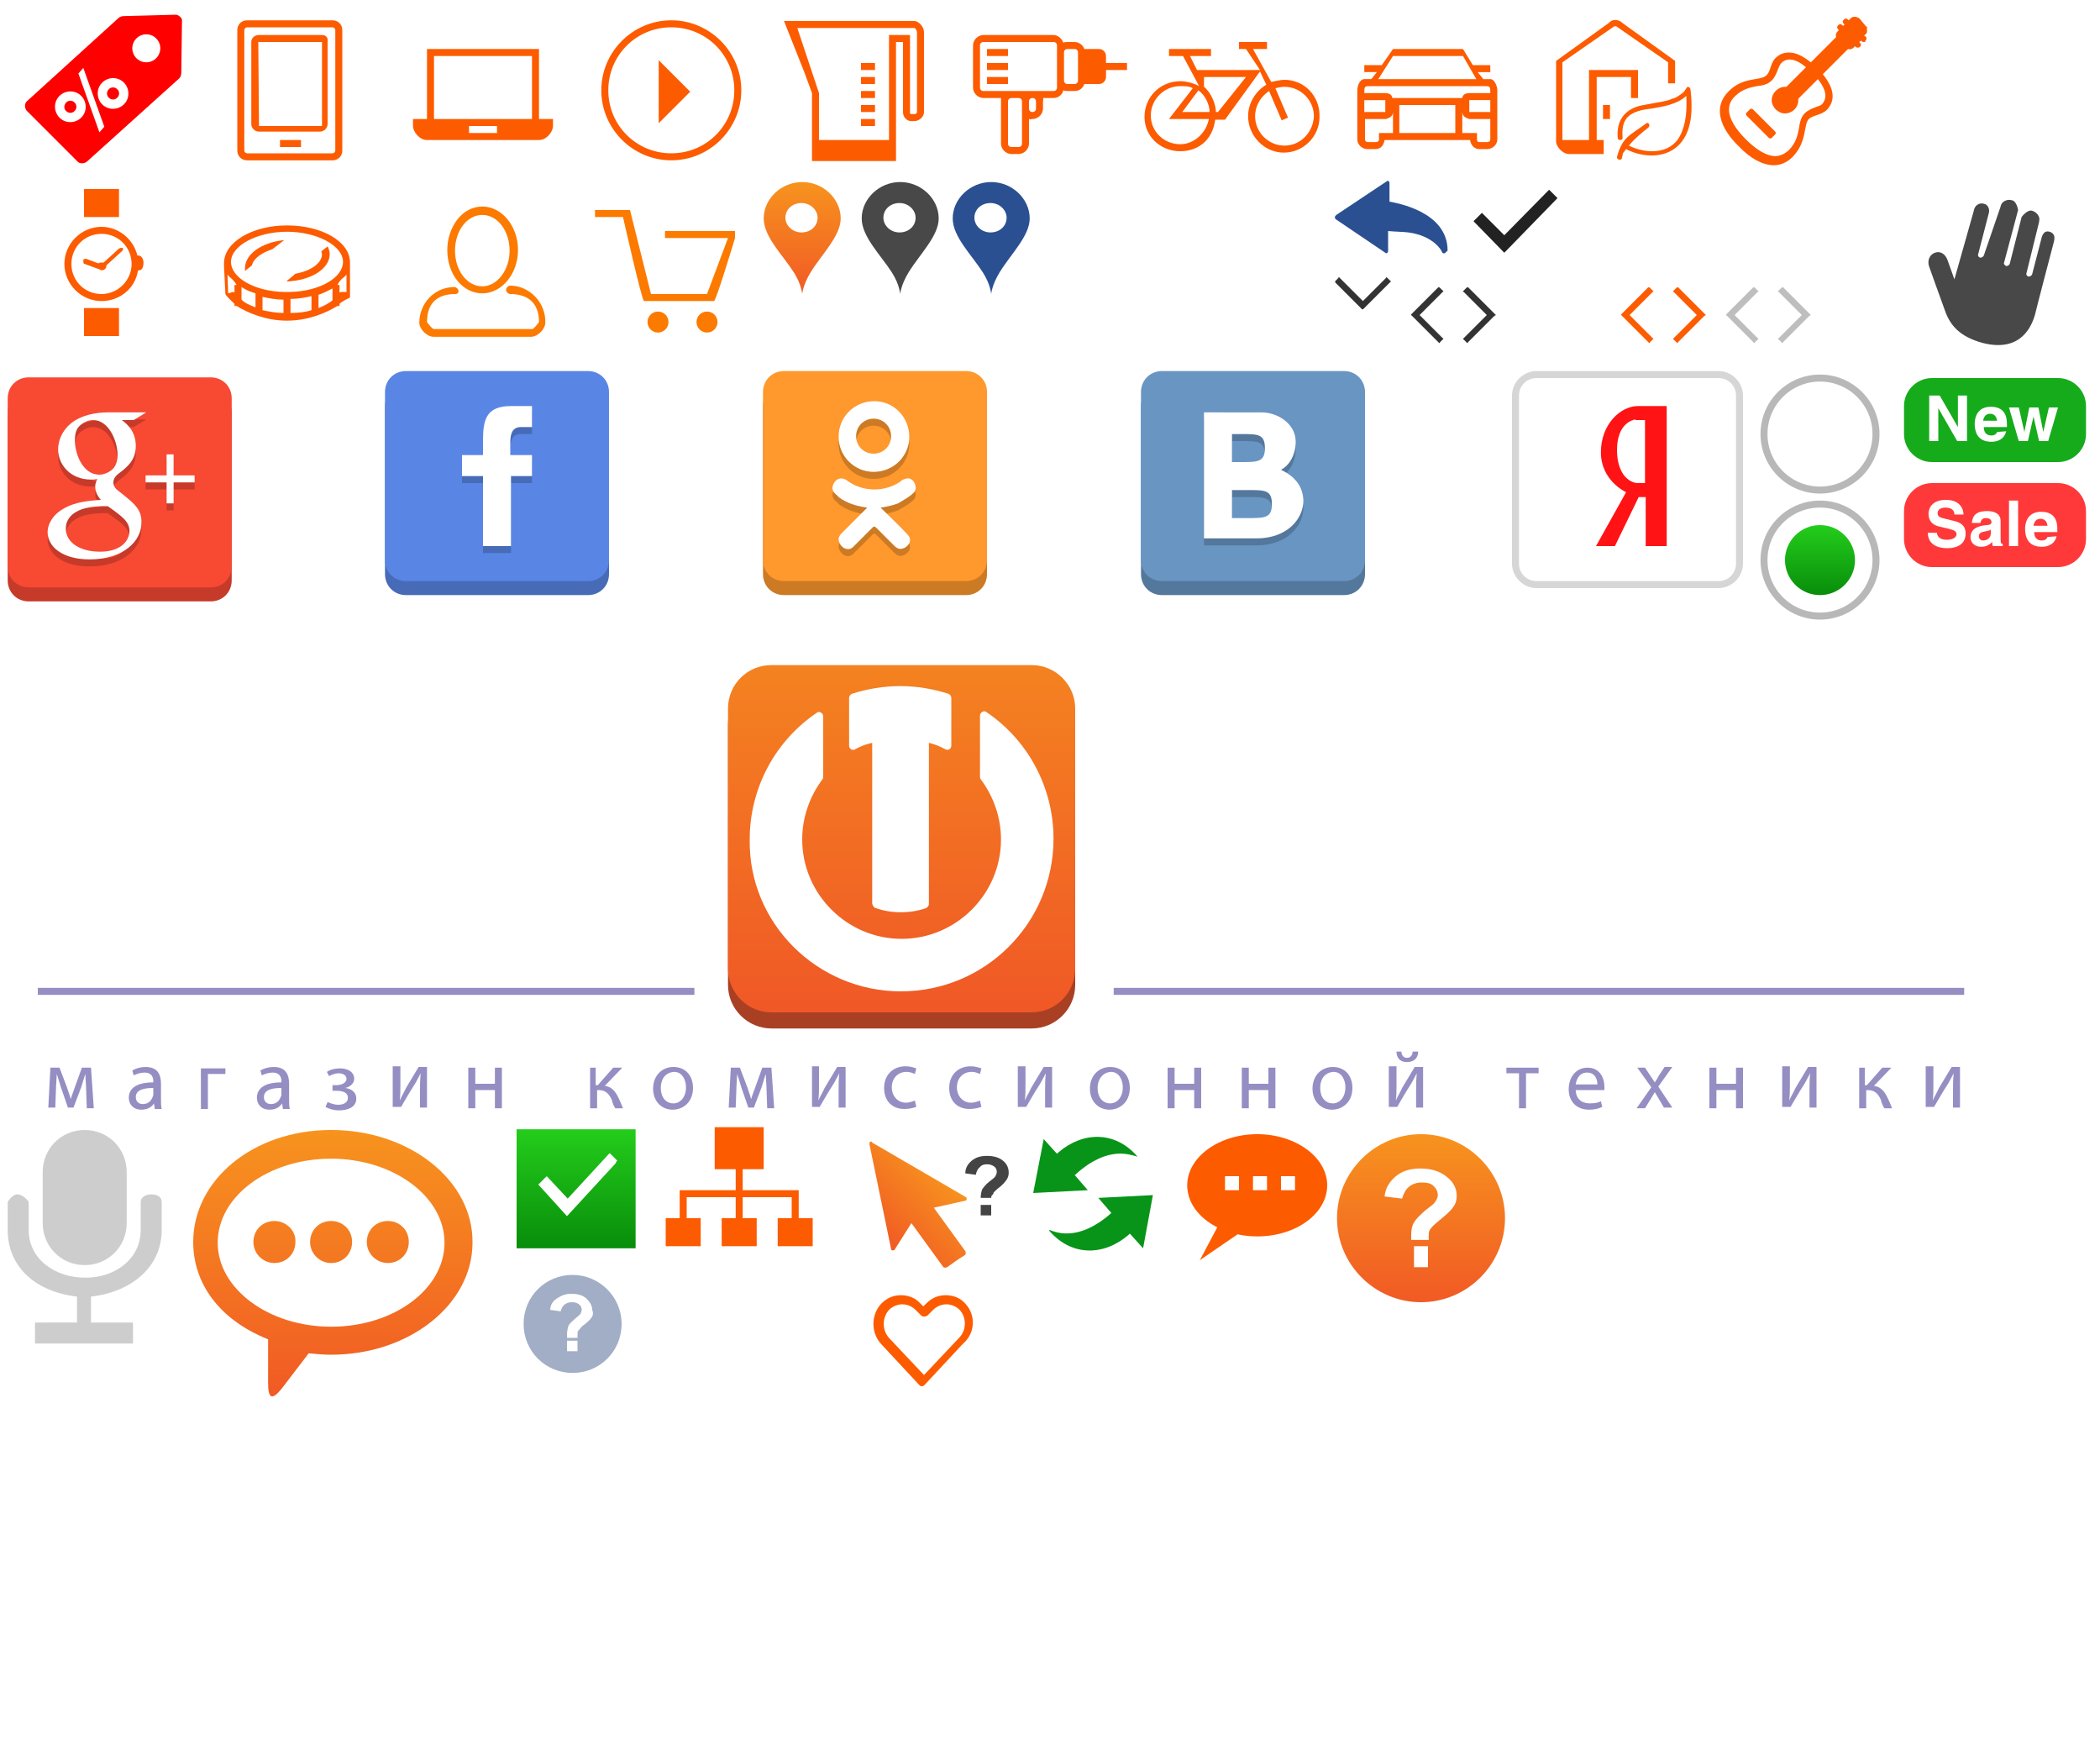 <?xml version="1.0" encoding="utf-8"?>
<!-- Generator: Adobe Illustrator 18.0.0, SVG Export Plug-In . SVG Version: 6.00 Build 0)  -->
<!DOCTYPE svg PUBLIC "-//W3C//DTD SVG 1.1//EN" "http://www.w3.org/Graphics/SVG/1.1/DTD/svg11.dtd">
<svg version="1.1" id="Шар_1" xmlns="http://www.w3.org/2000/svg" xmlns:xlink="http://www.w3.org/1999/xlink" x="0px" y="0px" width="300" height="250"
	 viewBox="0 0 300 250" style="enable-background:new 0 0 300 250;" xml:space="preserve">
<style type="text/css">
	.st0{fill:#FD5B00;}
	.st1{fill:#FC7A00;}
	.st2{fill:#FF0000;}
	.st3{fill:#FFFFFF;}
	.st4{fill:url(#SVGID_5_);}
	.st5{fill:#484849;}
	.st6{fill:#2A5092;}
	.st7{fill:#C63A29;}
	.st8{fill:#F84933;}
	.st9{fill:#476BB7;}
	.st10{fill:#5986E5;}
	.st11{fill:#CC7A24;}
	.st12{fill:#FF982D;}
	.st13{fill:#54779C;}
	.st14{fill:#6995C3;}
	.st15{fill:#D6D6D6;}
	.st16{fill:#FF1314;}
	.st17{fill:url(#SVGID_6_);}
	.st18{fill:url(#SVGID_7_);}
	.st19{fill:#A94024;}
	.st20{fill:url(#SVGID_8_);}
	.st21{fill:#958EC3;}
	.st22{fill:#333333;}
	.st23{fill:#BEBEBE;}
	.st24{fill:url(#SVGID_9_);}
	.st25{fill:#CDCDCD;}
	.st26{fill:#16AB1B;}
	.st27{fill:#FF3939;}
	.st28{fill:url(#SVGID_10_);}
	.st29{filter:url(#Adobe_OpacityMaskFilter);}
	.st30{opacity:0.25;mask:url(#SVGID_1_);}
	.st31{fill:url(#SVGID_11_);}
	.st32{fill:#444444;}
	.st33{fill:#A1AEC5;}
	.st34{fill:#222222;}
	.st35{fill:url(#SVGID_12_);}
	.st36{fill:none;stroke:#B8B8B8;stroke-miterlimit:10;}
	.st37{filter:url(#Adobe_OpacityMaskFilter_1_);}
	.st38{enable-background:new    ;}
	.st39{opacity:0.15;mask:url(#SVGID_4_);}
	.st40{fill:none;stroke:#000000;stroke-miterlimit:10;}
	.st41{filter:url(#Adobe_OpacityMaskFilter_2_);}
	.st42{opacity:0.15;mask:url(#SVGID_3_);}
	.st43{fill:url(#SVGID_13_);}
	.st44{filter:url(#Adobe_OpacityMaskFilter_3_);}
	.st45{opacity:0.25;mask:url(#SVGID_2_);}
	.st46{fill:#089418;}
</style>
<g>
	<path class="st0" d="M47.5,2.9H35.3c-0.8,0-1.4,0.6-1.4,1.4v17.2c0,0.8,0.6,1.4,1.4,1.4h12.2c0.8,0,1.4-0.6,1.4-1.4V4.3
		C48.9,3.5,48.3,2.9,47.5,2.9z M47.9,21.5c0,0.2-0.2,0.4-0.4,0.4H35.3c-0.2,0-0.4-0.2-0.4-0.4V4.3c0-0.2,0.2-0.4,0.4-0.4h12.2
		c0.2,0,0.4,0.2,0.4,0.4V21.5z"/>
	<path class="st0" d="M46,5h-9c-0.6,0-1.1,0.4-1.1,1v11.7c0,0.6,0.5,1.1,1.1,1.1h8.7c0.6,0,1.1-0.5,1.1-1.1V6C46.9,5.4,46.6,5,46,5z
		 M46,6v12c0,0.1,0.1,0,0,0h-9c-0.1,0,0,0.1,0,0L36.9,6c0-0.1,0,0,0.1,0"/>
	<rect x="40" y="20" class="st0" width="3" height="1"/>
</g>
<path class="st0" d="M77,17V7H61v10h-2c0,0,0,0.2,0,1s0.9,2,2,2h16c1.1,0,2-1.2,2-2s0-1,0-1H77z M62,8h14v9H62V8z M71,19h-4v-1h4V19
	z"/>
<g>
	<path class="st0" d="M95.9,2.9c-5.5,0-10,4.5-10,10s4.5,10,10,10s10-4.5,10-10S101.4,2.9,95.9,2.9z M95.9,21.9c-5,0-9-4-9-9
		s4-9,9-9s9,4,9,9S100.9,21.9,95.9,21.9z"/>
	<polygon class="st0" points="94.1,17.6 98.6,13.1 94.1,8.6 	"/>
</g>
<g>
	<rect x="123" y="9" class="st0" width="2" height="1"/>
	<rect x="123" y="11" class="st0" width="2" height="1"/>
	<rect x="123" y="13" class="st0" width="2" height="1"/>
	<rect x="123" y="15" class="st0" width="2" height="1"/>
	<rect x="123" y="17" class="st0" width="2" height="1"/>
	<path class="st0" d="M130.6,3h-0.4C130.1,3,112,3,112,3l2.9,7.3l1.1,3V23h12V6h1v10c0,0.7,0.5,1.3,1.2,1.3h0.4
		c0.7,0,1.4-0.6,1.4-1.3V4.6C132,3.9,131.3,3,130.6,3z M129.9,4c0,0,0.1,0,0.3,0h0.4c0.2,0,0.4,0.4,0.4,0.6V16
		c0,0.2-0.2,0.3-0.4,0.3h-0.4c-0.2,0-0.2-0.1-0.2-0.3V5h-3v15h-10v-6.7L113.9,4"/>
</g>
<g>
	<rect x="141" y="7" class="st0" width="3" height="1"/>
	<rect x="141" y="9" class="st0" width="3" height="1"/>
	<rect x="141" y="11" class="st0" width="3" height="1"/>
	<path class="st0" d="M158,9V8c0-0.5-0.4-1-1-1h-2c0,0-0.1,0-0.1,0c-0.2-0.6-0.8-1-1.4-1h-1c-0.2,0-0.4,0-0.6,0.1
		c-0.2-0.6-0.8-1.1-1.4-1.1h-10c-0.8,0-1.5,0.7-1.5,1.5v6c0,0.8,0.7,1.5,1.5,1.5h2.5v6.5c0,0.8,0.7,1.5,1.5,1.5h1
		c0.8,0,1.5-0.7,1.5-1.5V17c0.2,0.1,0.3,0,0.5,0c0.8,0,1.5-0.7,1.5-1.5v-1c0-0.2,0.1-0.3,0-0.5h1.5c0.7,0,1.3-0.5,1.4-1.1
		c0.2,0.1,0.4,0.1,0.6,0.1h1c0.7,0,1.2-0.4,1.4-1c0,0,0.1,0,0.1,0h2c0.6,0,1-0.5,1-1v-1h3V9H158z M146,15.5v5c0,0.3-0.2,0.5-0.5,0.5
		h-1c-0.3,0-0.5-0.2-0.5-0.5v-6c0-0.3,0.2-0.5,0.5-0.5h1c0.3,0,0.5,0.2,0.5,0.5V15.5z M148,15.5c0,0.3-0.2,0.5-0.5,0.5
		s-0.5-0.2-0.5-0.5v-1c0-0.3,0.2-0.5,0.5-0.5s0.5,0.2,0.5,0.5V15.5z M151,12.5c0,0.3-0.2,0.5-0.5,0.5h-10c-0.3,0-0.5-0.2-0.5-0.5v-6
		c0-0.3,0.2-0.5,0.5-0.5h10c0.3,0,0.5,0.2,0.5,0.5V12.5z M154,11.5c0,0.3-0.2,0.5-0.5,0.5h-1c-0.3,0-0.5-0.2-0.5-0.5v-4
		c0-0.3,0.2-0.5,0.5-0.5h1c0.3,0,0.5,0.2,0.5,0.5V11.5z"/>
</g>
<path class="st0" d="M212.9,11.3h-1l-0.8-1h1.8v-1h-2.5L209,7h-10l-1.6,2.3h-2.5v1h1.8l-0.8,1h-1c-0.6,0-1,0.9-1,1.6v7
	c0,0.8,0.7,1.4,1.5,1.4h1c0.7,0,1.2-0.3,1.4-1.3h1.1h10h1.1c0.2,1,0.8,1.3,1.4,1.3h1c0.8,0,1.5-0.6,1.5-1.4v-4v-1v-2
	C213.9,12.3,213.5,11.3,212.9,11.3z M199,8h10l1.9,3.3h-14L199,8z M194.9,14.3h3V16h-3V14.3z M199,17.3V19h-1h-1v0.4v0.5
	c0,0.3-0.2,0.4-0.5,0.4h-1c-0.3,0-0.5-0.1-0.5-0.4v-0.6V17h0.5h1.5h1c0.6-0.2,1-0.4,1-1.1V17.3z M207.9,19h-8v-4h8V19z M212.9,19.3
	v0.6c0,0.3-0.2,0.4-0.5,0.4h-1c-0.3,0-0.4-0.1-0.4-0.4v-0.5V19h-1.1h-1v-1.7v-1.4c0,0.7,0.4,0.9,1,1.1h1h1.5h0.5V19.3z M212.9,16h-3
	v-1.7h3V16z M209.9,13.3c-1,0-1,0.7-1,0.7h-10c0,0,0-0.7-1-0.7h-3c0-1,0-1,1-1h16c1,0,1,0,1,1H209.9z"/>
<g>
	<rect x="229" y="15" class="st0" width="1" height="2"/>
	<g>
		<path class="st0" d="M228,11h5v3h1v-4h-7v10h-3.8V8.9l7.2-5c0.2-0.2,0.5-0.2,0.7,0l7.2,5c0,0,0,1.8,0,3h1c0-1.3,0-3.2,0-3.2
			l-7.5-5.4c-0.6-0.6-1.5-0.6-2,0l-7.5,5.4v11.5c0,0.8,1,1.8,1.8,1.8h3h2v-1v-1h-1V11z"/>
		<path class="st0" d="M241.5,12.8C241.5,12.8,241.5,12.8,241.5,12.8C241.5,12.8,241.5,12.7,241.5,12.8c0-0.2-0.2-0.4-0.4-0.4
			c-0.1,0-0.3,0.4-0.4,0.5c-0.1,0.2-0.3,0.4-0.5,0.5c-0.4,0.3-0.8,0.6-1.3,0.7c-0.9,0.4-2,0.5-3,0.7c-0.5,0.1-1.1,0.2-1.6,0.3
			c-2.3,0.6-3.4,2.2-3.2,4.6c0,0.4,0.7,0.4,0.7,0c-0.1-1.3,0-2.5,1.1-3.3c0.9-0.6,2.1-0.8,3.1-0.9c1.7-0.3,3.6-0.6,4.9-1.8
			c0.1,1.9,0,4-0.9,5.7c-1.4,2.7-4.9,2.6-7.3,1.4c0.8-1,1.8-1.8,2.8-2.6c0.3-0.3,0-0.8-0.3-0.6c-2.4,1.8-3.4,1.9-4.2,4.8
			c-0.1,0.4,0.6,0.6,0.7,0.2c0.3-1.2-0.1-0.3,0.6-1.3c2.5,1.3,6,1.4,7.9-1C241.8,18.3,241.8,15.3,241.5,12.8z"/>
	</g>
</g>
<g>
	<path class="st0" d="M253.6,18.8c0.1,0.1,0.1,0.3,0,0.4l-0.5,0.5c-0.1,0.1-0.3,0.1-0.4,0l-3.2-3.2c-0.1-0.1-0.1-0.3,0-0.4l0.5-0.5
		c0.1-0.1,0.3-0.1,0.4,0L253.6,18.8z M266.7,4.2L266.7,4.2c0,0.2,0.1,0.4-0.1,0.6l-0.3,0.3l0.2,0.1c0.2,0.2,0.2,0.4,0,0.6
		C266.5,6,266.4,6,266.3,6S266,6,266,5.9l-0.1-0.1L265.6,6l0.1,0.1c0.2,0.2,0.2,0.4,0,0.6c-0.1,0.1-0.2,0.1-0.3,0.1
		c-0.1,0-0.2,0-0.3-0.1L265,6.6l-0.2,0.2c-0.2,0.2-0.5,0.3-0.8,0.2l-3.6,3.6c0.9,1.1,2.1,3,0.9,4.7c-0.8,1.2-2.1,1-2.9,1.7
		c-0.8,0.9-0.2,3.2-2.3,5.4c-0.8,0.8-1.7,1.2-2.7,1.2c-1.6,0-3.4-1-5-2.7c-2.7-2.6-3.7-5.6-1.5-7.8c2.1-2.2,4.5-1.5,5.4-2.3
		c0.8-0.7,0.5-2,1.7-2.8c0.5-0.4,1.1-0.5,1.6-0.5c1.2,0,2.3,0.8,3.1,1.4l3.6-3.6c-0.1-0.3,0-0.6,0.2-0.8l0.2-0.2l-0.1-0.1
		c-0.2-0.2-0.2-0.4,0-0.6c0.2-0.2,0.4-0.2,0.6,0l0.1,0.1l0.2-0.2l-0.1-0.1c-0.2-0.2-0.2-0.4,0-0.6c0.2-0.2,0.4-0.2,0.6,0l0.1,0.1
		l0.3-0.3c0.2-0.2,0.4-0.2,0.6-0.2h0c0.2,0,0.4,0.1,0.6,0.2l1,1.2C266.8,3.8,266.7,4,266.7,4.2z M259.7,11.3l-2.8,2.8
		c0,0.1,0,0.1,0,0.2c0,1.1-0.9,1.9-1.9,1.9s-1.9-0.9-1.9-1.9s0.9-1.9,1.9-1.9c0.1,0,0.1,0,0.2,0l2.8-2.8c-0.6-0.5-1.5-1.1-2.3-1.1
		c-0.4,0-0.7,0.1-1,0.3c-0.4,0.3-0.5,0.6-0.7,1.1c-0.2,0.5-0.4,1.1-0.9,1.6c-0.6,0.6-1.3,0.7-2.1,0.8c-1,0.2-2.1,0.4-3.2,1.5
		c-0.6,0.6-0.8,1.2-0.8,1.9c0,1.2,0.9,2.7,2.4,4.2c0,0,0,0,0,0c1.5,1.5,3,2.4,4.2,2.4c0.7,0,1.3-0.3,1.9-0.8
		c1.1-1.1,1.3-2.2,1.5-3.2c0.1-0.8,0.3-1.6,0.8-2.1c0.5-0.5,1.1-0.7,1.6-0.9c0.6-0.2,0.9-0.3,1.1-0.7
		C261.2,13.5,260.4,12.2,259.7,11.3z"/>
</g>
<g>
	<g>
		<g>
			<path class="st0" d="M17,35.5l-2.2,2c0,0-0.1,0-0.1,0c-0.1,0-0.2,0-0.2,0c-0.1,0-0.3,0-0.4,0.1c0,0,0,0-0.1,0L12.4,37
				c-0.2-0.1-0.5,0-0.5,0.2s0,0.5,0.2,0.5l1.9,0.7c0,0,0.1,0,0.1,0c0.1,0.1,0.3,0.2,0.5,0.2c0.3,0,0.6-0.3,0.6-0.6c0,0,0-0.1,0-0.1
				l2.3-2.1c0.1-0.1,0.1-0.3,0-0.4C17.3,35.4,17.2,35.4,17,35.5z"/>
			<path class="st0" d="M19.8,36.5c-0.2,0-0.2,0-0.2-0.1c-0.6-2.3-2.7-4-5.1-4c-2.9,0-5.3,2.4-5.3,5.3s2.4,5.3,5.3,5.3
				c2.6,0,4.8-1.8,5.2-4.3c0-0.1,0.2-0.1,0.2-0.1c0.4,0,0.6-0.5,0.6-1.1C20.5,37,20.2,36.5,19.8,36.5z M14.5,42
				c-2.4,0-4.3-1.9-4.3-4.3s1.9-4.3,4.3-4.3s4.3,1.9,4.3,4.3S16.8,42,14.5,42z"/>
		</g>
		<path class="st0" d="M17,31v-4h-5v4H17z"/>
		<path class="st0" d="M12,44v4h5v-4H12z"/>
	</g>
</g>
<path class="st0" d="M183.5,11.4c-0.6,0-1.3,0.2-1.9,0.3L179,7h2V6h-4v1h1l2,3h-9l-1-2h3V7h-6v1h2l2.3,4.3c-0.7-0.4-1.8-0.7-2.7-0.7
	c-2.8,0-5.1,2.2-5.1,5.1c0,2.8,2.3,4.9,5.1,4.9c2.5,0,4.6-1.5,5-4.5h1.4l5-6.9l0.9,1.9c-1.5,0.9-2.6,2.6-2.6,4.5
	c0,2.8,2.3,5.2,5.1,5.2s5.1-2.3,5.1-5.1C188.6,13.7,186.3,11.4,183.5,11.4z M168.6,20.6c-2.3,0-4.2-1.8-4.2-4.1s1.9-4.2,4.2-4.2
	c0.7,0,1.3,0,1.8,0.3L167,17h5.7C172.3,19,170.6,20.6,168.6,20.6z M172.8,16h-3.9l2.3-3.1C172.2,13.6,172.8,15,172.8,16z M174,16
	h-0.3c0-1-0.6-2.7-1.7-3.6V11h6L174,16z M183.5,20.8c-2.3,0-4.2-1.9-4.2-4.2c0-1.5,0.8-2.8,2-3.6l1.8,4.2l0.9-0.4l-1.8-4.2
	c0.4-0.1,0.9-0.2,1.3-0.2c2.3,0,4.2,1.9,4.2,4.2C187.6,18.9,185.8,20.8,183.5,20.8z"/>
<g>
	<path class="st0" d="M50,37.7c0,0,0-0.2,0-0.2c0-3-4-5.3-9-5.3s-9,2.4-9,5.4c0,0.1,0,0.2,0,0.2L32,38l0.2,4l0,0
		c0.2,0.4,0.9,1,1.3,1.4v0.3h0.3c1.6,1,4.2,2.1,7.2,2.1s5.6-1.1,7.2-2.1h0.3v-0.3c0.4-0.4,1.5-0.9,1.5-0.9L50,37.7L50,37.7z
		 M33.5,40.7v1.1c-0.1-0.1-0.1-0.1-0.2-0.1l-0.7,0.2l-0.1-2.7c0.3,0.5,0.7,0.5,1.3,1.5H33.5z M36.5,43.9c-0.8-0.3-1.5-0.6-2-1.1
		v-1.8c0.6,0.4,1.3,0.7,2,0.9V43.9z M40.5,44.7c-1.1,0-2.1-0.2-3-0.4v-1.9c0.9,0.2,1.9,0.4,3,0.4V44.7z M40.9,44.7h0.2
		C41.1,44.7,41,44.7,40.9,44.7C41,44.7,40.9,44.7,40.9,44.7z M44.5,44.3c-0.9,0.3-1.9,0.4-3,0.4v-2c1.1,0,2.1-0.2,3-0.4V44.3z
		 M47.5,42.9c-0.5,0.4-1.2,0.8-2,1.1v-1.9c0.7-0.2,1.4-0.6,2-0.9V42.9z M41.5,41.7L41.5,41.7l-1,0v0c-4.1-0.1-7.5-2-7.5-4.3
		c0-2.3,3.7-4.3,8-4.3s8,2,8,4.3C49,39.7,45.6,41.6,41.5,41.7z M49.5,41.7h-0.8c0,0-0.1,0-0.2,0.1v-1.1h-0.3c0.5-1,1-1,1.3-1.5V41.7
		z"/>
	<path class="st0" d="M35,38.3c0,0.1,0,0.3,0,0.4l1-0.8c0.2-1,1.4-1.8,2.9-2.3l1.7-1.3C37.4,34.6,35,36.3,35,38.3z"/>
	<path class="st0" d="M45.9,35.9c0,0.1,0.1,0.3,0.1,0.4c0,1.3-1.6,2.4-3.8,2.8l-1.3,1.1c3.5-0.1,6.2-1.8,6.2-3.9
		c0-0.4-0.1-0.7-0.3-1.1L45.9,35.9z"/>
</g>
<g>
	<g id="User">
		<g>
			<path class="st1" d="M68.9,41.9c2.8,0,5.1-2.8,5.1-6.2s-2.3-6.2-5.1-6.2c-1.4,0-2.7,0.7-3.6,1.9c-0.9,1.2-1.4,2.7-1.4,4.3
				C63.9,39.2,66.1,41.9,68.9,41.9z M68.9,30.7c2.2,0,3.9,2.3,3.9,5.1c0,2.8-1.8,5.1-3.9,5.1c-2.2,0-3.9-2.3-3.9-5.1
				C65,33,66.7,30.7,68.9,30.7z M72.9,40.8c-0.3,0-0.6,0.3-0.6,0.6s0.3,0.6,0.6,0.6c2.2,0,4.1,1,4.1,4c0,0-0.7,1-1,1H62
				c-0.3,0-1-1-1-1c0-3,1.8-4,4-4c0.3,0,0.5-0.1,0.5-0.4s-0.3-0.6-0.6-0.6c-2.8,0-5,2.3-5,5.1c0,0.9,1.1,2,2,2h14c0.9,0,2-1.1,2-2
				C78,43.2,75.6,40.8,72.9,40.8z"/>
		</g>
	</g>
</g>
<g>
	<path class="st1" d="M92,43h10c0.3,0,3-9,3-9v-1H95v1h9l-3,8h-8l-3-12h-5v1h4C89,31,91.7,43,92,43z"/>
	<circle class="st1" cx="94" cy="46" r="1.5"/>
	<circle class="st1" cx="101" cy="46" r="1.5"/>
</g>
<g>
	<path class="st2" d="M25.2,2.1l-7.5,0.2c-0.3,0-0.6,0.1-0.8,0.3L3.8,14.5c-0.3,0.3-0.3,0.9,0,1.3l7.3,7.3c0.3,0.3,0.9,0.3,1.3,0
		l13.2-11.9c0.2-0.2,0.3-0.5,0.3-0.8l0.1-7.6C25.9,2.5,25.6,2.2,25.2,2.1z M20.9,8.9c-1.1,0-2-0.9-2-2s0.9-2,2-2s2,0.9,2,2
		S22,8.9,20.9,8.9z"/>
	<g>
		<path class="st3" d="M11.5,13.6c0.9,0.8,1,2.2,0.2,3.1c-0.8,0.9-2.2,1-3.1,0.2c-0.9-0.8-1-2.2-0.2-3.1
			C9.2,12.9,10.6,12.8,11.5,13.6z M9.5,15.9c0.3,0.3,0.9,0.3,1.2-0.1c0.3-0.3,0.3-0.9-0.1-1.2c-0.3-0.3-0.9-0.3-1.2,0.1
			C9.1,15.1,9.1,15.6,9.5,15.9z M14.9,18.1l-0.7,0.8l-3-8.4l0.7-0.8L14.9,18.1z M17.6,11.7c0.9,0.8,1,2.2,0.2,3.1
			c-0.8,0.9-2.2,1-3.1,0.2c-0.9-0.8-1-2.2-0.2-3.1C15.3,11,16.7,10.9,17.6,11.7z M15.6,14c0.3,0.3,0.9,0.3,1.2-0.1
			c0.3-0.3,0.3-0.9-0.1-1.2c-0.3-0.3-0.9-0.3-1.2,0.1C15.2,13.1,15.2,13.7,15.6,14z"/>
	</g>
</g>
<linearGradient id="SVGID_5_" gradientUnits="userSpaceOnUse" x1="114.583" y1="32.529" x2="114.583" y2="48.529" gradientTransform="matrix(1 0 0 -1 0 74.529)">
	<stop  offset="0" style="stop-color:#F15A24"/>
	<stop  offset="1" style="stop-color:#F7931E"/>
</linearGradient>
<path class="st4" d="M114.6,26c-3,0-5.5,2.4-5.5,5.2c0,2.6,2.7,5.2,4.3,7.7c1.1,1.7,1.2,3.1,1.2,3.1s0.1-1.3,1.2-3.1
	c1.6-2.6,4.3-5.2,4.3-7.7C120.1,28.4,117.6,26,114.6,26z M114.5,33.2c-1.3,0-2.3-1-2.3-2.1c0-1.2,1-2.1,2.3-2.1s2.3,1,2.3,2.1
	C116.8,32.3,115.8,33.2,114.5,33.2z"/>
<path class="st5" d="M128.6,26c-3,0-5.5,2.4-5.5,5.2c0,2.6,2.7,5.2,4.3,7.7c1.1,1.7,1.2,3.1,1.2,3.1s0.1-1.3,1.2-3.1
	c1.6-2.6,4.3-5.2,4.3-7.7C134.1,28.4,131.6,26,128.6,26z M128.5,33.2c-1.3,0-2.3-1-2.3-2.1c0-1.2,1-2.1,2.3-2.1c1.3,0,2.3,1,2.3,2.1
	C130.8,32.3,129.8,33.2,128.5,33.2z"/>
<path class="st6" d="M141.6,26c-3,0-5.5,2.4-5.5,5.2c0,2.6,2.7,5.2,4.3,7.7c1.1,1.7,1.2,3.1,1.2,3.1s0.1-1.3,1.2-3.1
	c1.6-2.6,4.3-5.2,4.3-7.7C147.1,28.4,144.6,26,141.6,26z M141.5,33.2c-1.3,0-2.3-1-2.3-2.1c0-1.2,1-2.1,2.3-2.1s2.3,1,2.3,2.1
	C143.8,32.3,142.8,33.2,141.5,33.2z"/>
<path class="st3" d="M155,26c-3,0-5.5,2.9-5.5,5.7c0,2.6,2.7,5.2,4.3,7.7c1.1,1.7,1.2,2.6,1.2,2.6s0.1-0.9,1.2-2.6
	c1.6-2.6,4.3-5.2,4.3-7.7C160.5,28.9,158.1,26,155,26z M154.9,33.7c-1.3,0-2.3-1-2.3-2.1s1-2.1,2.3-2.1s2.3,1,2.3,2.1
	S156.2,33.7,154.9,33.7z"/>
<g>
	<path class="st7" d="M1.1,82.9c0,1.7,1.3,3,3,3h26c1.7,0,3-1.3,3-3v-24c0-1.7-1.3-3-3-3h-26c-1.7,0-3,1.3-3,3V82.9z"/>
	<path class="st8" d="M1.1,80.9c0,1.7,1.3,3,3,3h26c1.7,0,3-1.3,3-3v-24c0-1.7-1.3-3-3-3h-26c-1.7,0-3,1.3-3,3V80.9z"/>
	<g>
		<g>
			<g>
				<path class="st7" d="M17.9,71.9l-1-0.8c-0.3-0.2-0.7-0.6-0.7-1.2c0-0.6,0.4-1,0.8-1.3c1.2-0.9,2.4-1.9,2.4-3.9
					c0-2.1-1.3-3.2-2-3.7h1.7l1.8-1.1h-5.5c-1.5,0-3.7,0.3-5.3,1.6c-1.2,1-1.8,2.4-1.8,3.7c0,2.1,1.7,4.3,4.7,4.3
					c0.3,0,0.6,0,0.9-0.1c-0.1,0.3-0.3,0.6-0.3,1.1c0,0.8,0.4,1.4,0.8,1.9c-1.3,0.1-3.6,0.2-5.4,1.3c-1.7,1-2.2,2.4-2.2,3.3
					c0,2,2,3.9,6,3.9c4.8,0,7.4-2.6,7.4-5.2C20.3,73.8,19.1,72.9,17.9,71.9z M14.2,68.8c-2.4,0-3.5-3-3.5-4.9c0-0.7,0.1-1.5,0.6-2
					c0.5-0.5,1.2-0.9,2-0.9c2.3,0,3.5,3.1,3.5,5c0,0.5-0.1,1.4-0.7,2C15.7,68.4,14.9,68.8,14.2,68.8z M14.3,79.8
					c-3,0-4.9-1.4-4.9-3.3c0-1.9,1.8-2.6,2.4-2.8c1.2-0.4,2.7-0.4,3-0.4c0.3,0,0.4,0,0.6,0c2.1,1.5,3.1,2.2,3.1,3.6
					C18.4,78.5,17,79.8,14.3,79.8z"/>
				<polygon class="st7" points="24.8,68.9 24.8,65.9 23.8,65.9 23.8,68.9 20.8,68.9 20.8,69.9 23.8,69.9 23.8,72.9 24.8,72.9 
					24.8,69.9 27.8,69.9 27.8,68.9 				"/>
			</g>
		</g>
	</g>
	<g>
		<g>
			<path class="st3" d="M17.9,70.9l-1-0.8c-0.3-0.2-0.7-0.6-0.7-1.2c0-0.6,0.4-1,0.8-1.3c1.2-0.9,2.4-1.9,2.4-3.9
				c0-2.1-1.3-3.2-2-3.7h1.7l1.8-1.1h-5.5c-1.5,0-3.7,0.3-5.3,1.6c-1.2,1-1.8,2.4-1.8,3.7c0,2.1,1.7,4.3,4.7,4.3
				c0.3,0,0.6,0,0.9-0.1c-0.1,0.3-0.3,0.6-0.3,1.1c0,0.8,0.4,1.4,0.8,1.9c-1.3,0.1-3.6,0.2-5.4,1.3c-1.7,1-2.2,2.4-2.2,3.3
				c0,2,2,3.9,6,3.9c4.8,0,7.4-2.6,7.4-5.2C20.3,72.8,19.1,71.9,17.9,70.9z M14.2,67.8c-2.4,0-3.5-3-3.5-4.9c0-0.7,0.1-1.5,0.6-2
				c0.5-0.5,1.2-0.9,2-0.9c2.3,0,3.5,3.1,3.5,5c0,0.5-0.1,1.4-0.7,2C15.7,67.4,14.9,67.8,14.2,67.8z M14.3,78.8
				c-3,0-4.9-1.4-4.9-3.3c0-1.9,1.8-2.6,2.4-2.8c1.2-0.4,2.7-0.4,3-0.4c0.3,0,0.4,0,0.6,0c2.1,1.5,3.1,2.2,3.1,3.6
				C18.4,77.5,17,78.8,14.3,78.8z"/>
			<polygon class="st3" points="24.8,67.9 24.8,64.9 23.8,64.9 23.8,67.9 20.8,67.9 20.8,68.9 23.8,68.9 23.8,71.9 24.8,71.9 
				24.8,68.9 27.8,68.9 27.8,67.9 			"/>
		</g>
	</g>
</g>
<g>
	<path class="st9" d="M55,82c0,1.7,1.3,3,3,3h26c1.7,0,3-1.3,3-3V58c0-1.7-1.3-3-3-3H58c-1.7,0-3,1.3-3,3V82z"/>
	<path class="st10" d="M55,80c0,1.7,1.3,3,3,3h26c1.7,0,3-1.3,3-3V56c0-1.7-1.3-3-3-3H58c-1.7,0-3,1.3-3,3V80z"/>
	<path class="st9" d="M73,79h-4V69h-3v-3h3v-2c0-3,0.4-5,4-5h3v3h-1.6c-1.4,0-1.5,1.3-1.5,2.3l0,1.7H76v3h-3V79z"/>
	<path class="st3" d="M73,78h-4V68h-3v-3h3v-2c0-3,0.4-5,4-5h3v3h-1.6c-1.4,0-1.5,1.3-1.5,2.3l0,1.7H76v3h-3V78z"/>
</g>
<g>
	<path class="st11" d="M109,82c0,1.7,1.3,3,3,3h26c1.7,0,3-1.3,3-3V58c0-1.7-1.3-3-3-3h-26c-1.7,0-3,1.3-3,3V82z"/>
	<path class="st12" d="M109,80c0,1.7,1.3,3,3,3h26c1.7,0,3-1.3,3-3V56c0-1.7-1.3-3-3-3h-26c-1.7,0-3,1.3-3,3V80z"/>
	<g>
		<g>
			<path class="st11" d="M130.5,71.4c0.4-0.4,0.4-0.9,0.1-1.5c-0.3-0.5-0.8-0.7-1.3-0.5c-0.3,0.1-0.5,0.2-0.7,0.4
				c-2.2,1.5-5.3,1.5-7.5-0.1c-0.1-0.1-0.2-0.1-0.3-0.2c-0.6-0.3-1.2-0.2-1.6,0.4c-0.4,0.6-0.4,1.2,0.2,1.7c0.1,0.1,0.3,0.2,0.4,0.4
				c1.2,0.9,2.6,1.3,4.1,1.5c-0.1,0.1-0.2,0.2-0.3,0.3c-1.1,1.1-2.3,2.3-3.4,3.4c-0.2,0.2-0.4,0.5-0.4,0.8c0,0.5,0.3,1,0.8,1.3
				c0.5,0.2,0.9,0.2,1.3-0.2c0.9-0.9,1.8-1.8,2.7-2.7c0.2-0.2,0.3-0.3,0.6,0c0.9,0.9,1.7,1.7,2.6,2.6c0.2,0.2,0.5,0.4,0.8,0.4
				c0.5,0,1-0.3,1.3-0.8c0.2-0.5,0.1-0.9-0.3-1.3c-1.1-1.2-2.3-2.3-3.5-3.5c-0.1-0.1-0.1-0.1-0.3-0.3c0.8-0.1,1.7-0.3,2.5-0.6
				C129.1,72.4,129.9,72,130.5,71.4z"/>
			<path class="st11" d="M124.8,68.4c2.8,0,5.1-2.2,5.1-5c0-2.8-2.2-5.1-5-5.1c-2.8,0-5.1,2.2-5.1,5.1
				C119.8,66.1,122,68.4,124.8,68.4z M124.8,60.8c1.4,0,2.5,1.1,2.5,2.5c0,1.4-1.1,2.5-2.5,2.5c-1.4,0-2.5-1.1-2.5-2.5
				C122.3,61.9,123.4,60.8,124.8,60.8z"/>
		</g>
	</g>
	<g>
		<path class="st3" d="M130.5,70.4c0.4-0.4,0.4-0.9,0.1-1.5c-0.3-0.5-0.8-0.7-1.3-0.5c-0.3,0.1-0.5,0.2-0.7,0.4
			c-2.2,1.5-5.3,1.5-7.5-0.1c-0.1-0.1-0.2-0.1-0.3-0.2c-0.6-0.3-1.2-0.2-1.6,0.4c-0.4,0.6-0.4,1.2,0.2,1.7c0.1,0.1,0.3,0.2,0.4,0.4
			c1.2,0.9,2.6,1.3,4.1,1.5c-0.1,0.1-0.2,0.2-0.3,0.3c-1.1,1.1-2.3,2.3-3.4,3.4c-0.2,0.2-0.4,0.5-0.4,0.8c0,0.5,0.3,1,0.8,1.3
			c0.5,0.2,0.9,0.2,1.3-0.2c0.9-0.9,1.8-1.8,2.7-2.7c0.2-0.2,0.3-0.3,0.6,0c0.9,0.9,1.7,1.7,2.6,2.6c0.2,0.2,0.5,0.4,0.8,0.4
			c0.5,0,1-0.3,1.3-0.8c0.2-0.5,0.1-0.9-0.3-1.3c-1.1-1.2-2.3-2.3-3.5-3.5c-0.1-0.1-0.1-0.1-0.3-0.3c0.8-0.1,1.7-0.3,2.5-0.6
			C129.1,71.4,129.9,71,130.5,70.4z"/>
		<path class="st3" d="M124.8,67.4c2.8,0,5.1-2.2,5.1-5c0-2.8-2.2-5.1-5-5.1c-2.8,0-5.1,2.2-5.1,5.1C119.8,65.1,122,67.4,124.8,67.4
			z M124.8,59.8c1.4,0,2.5,1.1,2.5,2.5c0,1.4-1.1,2.5-2.5,2.5c-1.4,0-2.5-1.1-2.5-2.5C122.3,60.9,123.4,59.8,124.8,59.8z"/>
	</g>
</g>
<g>
	<path class="st13" d="M163,82c0,1.7,1.3,3,3,3h26c1.7,0,3-1.3,3-3V58c0-1.7-1.3-3-3-3h-26c-1.7,0-3,1.3-3,3V82z"/>
	<path class="st14" d="M163,80c0,1.7,1.3,3,3,3h26c1.7,0,3-1.3,3-3V56c0-1.7-1.3-3-3-3h-26c-1.7,0-3,1.3-3,3V80z"/>
	<path class="st13" d="M183,68.1L183,68.1c1-0.5,2.1-1.9,2.1-4c0-2.6-2.6-4.2-4.9-4.2H172v18h7.5c4.4,0,6.7-2.8,6.7-5.4
		C186.1,69.7,184,68.6,183,68.1z M178.2,75H176v-4h2.4c2.3,0,3.3,0,3.3,2S180.7,75,178.2,75z M177.2,67H176v-4h1.4
		c2.3,0,3.3,0,3.3,2S179.7,67,177.2,67z"/>
	<path class="st3" d="M183,67.1L183,67.1c1-0.5,2.1-1.9,2.1-4c0-2.6-2.6-4.2-4.9-4.2H172v18h7.5c4.4,0,6.7-2.8,6.7-5.4
		C186.1,68.7,184,67.6,183,67.1z M178.2,74H176v-4h2.4c2.3,0,3.3,0,3.3,2S180.7,74,178.2,74z M177.2,66H176v-4h1.4
		c2.3,0,3.3,0,3.3,2S179.7,66,177.2,66z"/>
</g>
<g>
	<g>
		<path class="st3" d="M217,80c0,1.7,1.3,3,3,3h26c1.7,0,3-1.3,3-3V56c0-1.7-1.3-3-3-3h-26c-1.7,0-3,1.3-3,3V80z"/>
	</g>
	<g>
		<path class="st15" d="M245.5,84h-26c-1.9,0-3.5-1.6-3.5-3.5v-24c0-1.9,1.6-3.5,3.5-3.5h26c1.9,0,3.5,1.6,3.5,3.5v24
			C249,82.4,247.4,84,245.5,84z M219.5,54c-1.4,0-2.5,1.1-2.5,2.5v24c0,1.4,1.1,2.5,2.5,2.5h26c1.4,0,2.5-1.1,2.5-2.5v-24
			c0-1.4-1.1-2.5-2.5-2.5H219.5z"/>
	</g>
</g>
<path class="st16" d="M228.7,64.6c0,4.1,3.6,5.7,3.6,5.7L228,78h2.7l3.4-7h1v7h3V58c0,0-2.6,0-4.1,0C231.5,58,228.7,60.6,228.7,64.6
	z M235,69h-1c-0.8,0-1.5-0.5-2-1.1c-0.5-0.7-1-1.8-1-3.6c0-3.9,2.3-4.3,2.6-4.4c0,0,0,0.1,0.1,0.1h1.3V69z"/>
<g>
	<g>
		<path class="st3" d="M177,39.8c1.3-1.4,2.1-3.2,2.1-5.3c0-4.3-3.5-7.8-7.8-7.8s-7.8,3.5-7.8,7.8c0,4.3,3.5,7.8,7.8,7.8
			c1.7,0,3.4-0.6,4.7-1.5l5.8,5.8c0.1,0.1,0.3,0.2,0.5,0.2c0.2,0,0.4-0.1,0.5-0.2c0.3-0.3,0.3-0.7,0-1L177,39.8z M165,34.5
			c0-3.5,2.9-6.4,6.4-6.4c3.5,0,6.4,2.8,6.4,6.4c0,3.5-2.9,6.4-6.4,6.4C167.8,40.9,165,38.1,165,34.5z"/>
	</g>
</g>
<g>
	<g>
		<g>
			<polygon class="st3" points="2.4,112.2 9.8,112.2 9.8,132.5 18.1,132.5 18.1,112.2 25.6,112.2 25.6,106 2.4,106 			"/>
			<polygon class="st3" points="35.9,122.1 46.3,122.1 46.3,116 35.9,116 35.9,112.2 48.2,112.2 48.2,106 27.6,106 27.6,132.5 
				48.7,132.5 48.7,126.3 35.9,126.3 			"/>
			<polygon class="st3" points="75.8,106 66.5,106 62.9,112.7 59.3,106 50,106 58.1,118.7 49.1,132.5 58.4,132.5 62.5,125.1 
				66.5,132.5 75.8,132.5 67.2,118.7 			"/>
			<polygon class="st3" points="93.2,115.2 85.4,115.2 85.4,106 77.1,106 77.1,132.5 85.4,132.5 85.4,121.4 93.2,121.4 93.2,132.5 
				101.5,132.5 101.5,106 93.2,106 			"/>
			<path class="st3" d="M217.2,123.5l2.6-9.5l2.7,9.5H217.2z M215.7,106l-8.3,24.3l-8.8-14.3l9.2-10h-9.7l-7.3,8.6V106h-8.3v26.6
				h8.3v-8.4l2-2.2l6.1,10.6h7.8h2.1h6l0.9-3.5h8.2l1,3.5h8.2l-9-26.6H215.7z"/>
			<path class="st3" d="M168.3,126.7c-4.2,0-5-3.5-5-7.2c0-5.1,1.7-7.7,4.7-7.7c2.6,0,4.2,1.6,4.5,4.4h7.9
				c-0.7-6.8-5-10.8-12.7-10.8c-7,0-12.6,5.3-12.6,13.9c0,8.6,5,14,13.4,14c6.7,0,11.3-4.1,12.1-11h-8
				C172.2,124.8,170.9,126.7,168.3,126.7"/>
			<path class="st3" d="M246.2,118.1h-3.4v-5.9h2.3c1.8,0,4.4,0.3,4.4,2.8C249.5,117.2,248.1,118.1,246.2,118.1 M246.7,106h-12.2
				v26.6h8.3v-8.3h4.2c7.3,0,10.5-3.6,10.5-9.3C257.4,109.5,253.9,106,246.7,106"/>
			<path class="st3" d="M271.1,126.3h-3.1v-4.9h2.1c2.6,0,4.6,0.1,4.6,2.5C274.7,125.9,273.2,126.3,271.1,126.3 M272.1,115.7h-4
				v-3.9h12V106h-20.3v26.6H272c6.4,0,10.4-2.7,10.4-8.6C282.4,118.4,278.6,115.7,272.1,115.7"/>
			<linearGradient id="SVGID_6_" gradientUnits="userSpaceOnUse" x1="128.757" y1="130.335" x2="128.757" y2="97.958">
				<stop  offset="0" style="stop-color:#F05826"/>
				<stop  offset="1" style="stop-color:#F48220"/>
			</linearGradient>
			<path class="st17" d="M132.8,106.1v23v0v0c0,0.3-0.2,0.5-0.4,0.6c-1.1,0.4-2.4,0.6-3.6,0.6c-1.3,0-2.5-0.2-3.6-0.6l0,0l0,0
				c-0.2-0.1-0.4-0.3-0.4-0.6v-23c-0.8,0.2-1.6,0.5-2.4,0.9v0c-0.1,0-0.2,0.1-0.3,0.1c-0.3,0-0.6-0.3-0.6-0.6v0v-6.8v0
				c0-0.3,0.2-0.5,0.4-0.6c2.2-0.7,4.5-1.1,6.9-1.1c2.4,0,4.7,0.4,6.9,1.1c0.2,0.1,0.4,0.3,0.4,0.6v6.8v0c0,0.4-0.3,0.6-0.6,0.6
				c-0.1,0-0.2,0-0.3-0.1v0C134.4,106.7,133.6,106.3,132.8,106.1"/>
			<linearGradient id="SVGID_7_" gradientUnits="userSpaceOnUse" x1="128.753" y1="141.619" x2="128.753" y2="101.577">
				<stop  offset="0" style="stop-color:#F05826"/>
				<stop  offset="1" style="stop-color:#F48220"/>
			</linearGradient>
			<path class="st18" d="M140.9,101.7L140.9,101.7L140.9,101.7c5.8,3.9,9.7,10.6,9.7,18.1c0,12-9.8,21.8-21.8,21.8
				c-12.1,0-21.8-9.8-21.8-21.8c0-7.5,3.8-14.2,9.6-18.1v0c0.1-0.1,0.2-0.1,0.3-0.1c0.3,0,0.6,0.3,0.6,0.6v8.7v0
				c0,0.1,0,0.2-0.1,0.3l0,0c-1.8,2.4-2.9,5.4-2.9,8.6c0,7.8,6.4,14.2,14.2,14.2c7.9,0,14.2-6.4,14.2-14.2c0-3.2-1.1-6.2-2.9-8.6v0
				c-0.1-0.1-0.1-0.2-0.1-0.4v-8.7c0-0.3,0.3-0.6,0.6-0.6C140.7,101.6,140.8,101.6,140.9,101.7"/>
			<path class="st19" d="M110.2,97.3h37.2c3.4,0,6.2,2.8,6.2,6.2v37.2c0,3.4-2.8,6.2-6.2,6.2h-37.2c-3.4,0-6.2-2.8-6.2-6.2v-37.2
				C104,100.1,106.7,97.3,110.2,97.3"/>
			<linearGradient id="SVGID_8_" gradientUnits="userSpaceOnUse" x1="128.751" y1="144.58" x2="128.751" y2="94.997">
				<stop  offset="0" style="stop-color:#F05826"/>
				<stop  offset="1" style="stop-color:#F48220"/>
			</linearGradient>
			<path class="st20" d="M110.2,95h37.2c3.4,0,6.2,2.8,6.2,6.2v37.2c0,3.4-2.8,6.2-6.2,6.2h-37.2c-3.4,0-6.2-2.8-6.2-6.2v-37.2
				C104,97.8,106.7,95,110.2,95"/>
			<path class="st3" d="M125.1,129.7L125.1,129.7L125.1,129.7c1.1,0.4,2.3,0.6,3.6,0.6c1.3,0,2.5-0.2,3.6-0.6
				c0.2-0.1,0.4-0.3,0.4-0.6v0v0v-23c0.8,0.2,1.6,0.5,2.3,0.9v0c0.1,0,0.2,0.1,0.3,0.1c0.4,0,0.6-0.3,0.6-0.6v0v-6.8
				c0-0.3-0.2-0.5-0.4-0.6c-2.2-0.7-4.5-1.1-6.9-1.1c-2.4,0-4.7,0.4-6.9,1.1c-0.2,0.1-0.4,0.3-0.4,0.6v0v6.8v0
				c0,0.4,0.3,0.6,0.6,0.6c0.1,0,0.2,0,0.3-0.1v0c0.7-0.4,1.5-0.7,2.4-0.9v23C124.7,129.4,124.9,129.7,125.1,129.7"/>
			<path class="st3" d="M128.7,141.6c12.1,0,21.8-9.8,21.8-21.8c0-7.5-3.8-14.2-9.6-18.1v0l0,0c-0.1-0.1-0.2-0.1-0.3-0.1
				c-0.3,0-0.6,0.3-0.6,0.6v8.7c0,0.1,0,0.3,0.1,0.4v0c1.8,2.4,2.9,5.4,2.9,8.6c0,7.8-6.4,14.2-14.2,14.2c-7.8,0-14.2-6.4-14.2-14.2
				c0-3.2,1.1-6.2,2.9-8.6l0,0c0.1-0.1,0.1-0.2,0.1-0.3v0v-8.7c0-0.3-0.3-0.6-0.6-0.6c-0.1,0-0.2,0-0.3,0.1v0
				c-5.8,3.9-9.6,10.6-9.6,18.1C106.9,131.8,116.7,141.6,128.7,141.6"/>
		</g>
		<rect x="5.4" y="141.1" class="st21" width="93.8" height="1"/>
		<rect x="159.1" y="141.1" class="st21" width="121.5" height="1"/>
	</g>
	<g>
		<path class="st21" d="M7.2,152.5h1.3l1.1,2.9c0.1,0.4,0.4,1.1,0.5,1.6h0c0.1-0.4,0.5-1.4,0.7-2l0.9-2.5h1.3l0.4,5.8h-1l-0.1-2.8
			c0-0.6-0.1-1.4-0.1-2.1h0c-0.2,0.5-0.3,1-0.6,1.9l-1.1,2.9H9.7l-1-2.9c-0.2-0.6-0.4-1.4-0.6-1.9h0c0,0.7-0.1,1.5-0.1,2.1l-0.1,2.7
			h-1L7.2,152.5z"/>
		<path class="st21" d="M22.1,158.3l-0.1-0.7h0c-0.3,0.5-0.9,0.9-1.8,0.9c-1.2,0-1.8-0.8-1.8-1.7c0-1.4,1.2-2.2,3.5-2.2v-0.1
			c0-0.5-0.1-1.3-1.3-1.3c-0.5,0-1.1,0.2-1.5,0.4l-0.2-0.7c0.5-0.3,1.2-0.5,1.9-0.5c1.8,0,2.2,1.2,2.2,2.4v2.2c0,0.5,0,1,0.1,1.4
			H22.1z M21.9,155.4c-1.2,0-2.5,0.2-2.5,1.3c0,0.7,0.5,1,1,1c0.8,0,1.2-0.5,1.4-1c0-0.1,0.1-0.2,0.1-0.3V155.4z"/>
		<path class="st21" d="M32.2,152.5v0.9h-2.5v5h-1v-5.8H32.2z"/>
		<path class="st21" d="M40.4,158.3l-0.1-0.7h0c-0.3,0.5-0.9,0.9-1.8,0.9c-1.2,0-1.8-0.8-1.8-1.7c0-1.4,1.2-2.2,3.5-2.2v-0.1
			c0-0.5-0.1-1.3-1.3-1.3c-0.5,0-1.1,0.2-1.5,0.4l-0.2-0.7c0.5-0.3,1.2-0.5,1.9-0.5c1.8,0,2.2,1.2,2.2,2.4v2.2c0,0.5,0,1,0.1,1.4
			H40.4z M40.2,155.4c-1.2,0-2.5,0.2-2.5,1.3c0,0.7,0.5,1,1,1c0.8,0,1.2-0.5,1.4-1c0-0.1,0.1-0.2,0.1-0.3V155.4z"/>
		<path class="st21" d="M47.5,155H48c0.9,0,1.5-0.4,1.5-0.9c0-0.5-0.5-0.8-1.1-0.8c-0.5,0-1,0.2-1.4,0.4l-0.3-0.6
			c0.6-0.4,1.3-0.5,1.9-0.5c0.9,0,2,0.4,2,1.5c0,0.7-0.7,1.2-1.3,1.3v0c0.9,0.1,1.6,0.6,1.6,1.5c0,1.3-1.3,1.7-2.5,1.7
			c-0.7,0-1.4-0.2-1.9-0.5l0.3-0.7c0.4,0.2,1,0.4,1.5,0.4c0.9,0,1.4-0.4,1.4-1c0-0.8-0.8-1-1.7-1h-0.5V155z"/>
		<path class="st21" d="M57.2,152.5v2.4c0,0.9,0,1.5-0.1,2.3l0,0c0.3-0.7,0.6-1.1,0.9-1.8l1.8-3h1.2v5.8h-1v-2.5
			c0-0.9,0-1.4,0.1-2.4h0c-0.4,0.7-0.6,1.2-1,1.8c-0.6,0.9-1.2,2-1.8,3h-1.2v-5.8H57.2z"/>
		<path class="st21" d="M67.9,152.5v2.3h2.8v-2.3h1v5.8h-1v-2.6h-2.8v2.6h-1v-5.8H67.9z"/>
		<path class="st21" d="M85.1,152.5v2.5h0.3l2.2-2.5h1.3l-2.5,2.6c0.9,0.1,1.5,0.7,2,1.8c0.2,0.4,0.4,0.9,0.6,1.4h-1.1
			c-0.2-0.3-0.4-0.7-0.5-1.2c-0.4-0.9-0.9-1.4-1.9-1.4h-0.2v2.6h-1v-5.8H85.1z"/>
		<path class="st21" d="M99,155.4c0,2.1-1.5,3.1-2.9,3.1c-1.6,0-2.8-1.2-2.8-3c0-1.9,1.3-3.1,2.9-3.1C97.9,152.4,99,153.6,99,155.4z
			 M94.4,155.4c0,1.3,0.7,2.2,1.8,2.2c1,0,1.8-0.9,1.8-2.3c0-1-0.5-2.2-1.7-2.2C94.9,153.2,94.4,154.3,94.4,155.4z"/>
		<path class="st21" d="M104.4,152.5h1.3l1.1,2.9c0.1,0.4,0.4,1.1,0.5,1.6h0c0.1-0.4,0.5-1.4,0.7-2l0.9-2.5h1.3l0.4,5.8h-1l-0.1-2.8
			c0-0.6-0.1-1.4-0.1-2.1h0c-0.2,0.5-0.3,1-0.6,1.9l-1.1,2.9h-0.8l-1-2.9c-0.2-0.6-0.4-1.4-0.6-1.9h0c0,0.7-0.1,1.5-0.1,2.1
			l-0.1,2.7h-1L104.4,152.5z"/>
		<path class="st21" d="M117,152.5v2.4c0,0.9,0,1.5-0.1,2.3l0,0c0.3-0.7,0.6-1.1,0.9-1.8l1.8-3h1.2v5.8h-1v-2.5c0-0.9,0-1.4,0.1-2.4
			h0c-0.4,0.7-0.6,1.2-1,1.8c-0.6,0.9-1.2,2-1.8,3H116v-5.8H117z"/>
		<path class="st21" d="M130.9,158.1c-0.3,0.1-0.9,0.3-1.7,0.3c-1.8,0-2.9-1.2-2.9-3c0-1.8,1.2-3.1,3.1-3.1c0.6,0,1.2,0.2,1.5,0.3
			l-0.2,0.8c-0.3-0.1-0.6-0.3-1.2-0.3c-1.3,0-2.1,1-2.1,2.2c0,1.3,0.9,2.2,2,2.2c0.6,0,1-0.2,1.3-0.3L130.9,158.1z"/>
		<path class="st21" d="M140.2,158.1c-0.3,0.1-0.9,0.3-1.7,0.3c-1.8,0-2.9-1.2-2.9-3c0-1.8,1.2-3.1,3.1-3.1c0.6,0,1.2,0.2,1.5,0.3
			l-0.2,0.8c-0.3-0.1-0.6-0.3-1.2-0.3c-1.3,0-2.1,1-2.1,2.2c0,1.3,0.9,2.2,2,2.2c0.6,0,1-0.2,1.3-0.3L140.2,158.1z"/>
		<path class="st21" d="M146.5,152.5v2.4c0,0.9,0,1.5-0.1,2.3l0,0c0.3-0.7,0.6-1.1,0.9-1.8l1.8-3h1.2v5.8h-1v-2.5
			c0-0.9,0-1.4,0.1-2.4h0c-0.4,0.7-0.6,1.2-1,1.8c-0.6,0.9-1.2,2-1.8,3h-1.2v-5.8H146.5z"/>
		<path class="st21" d="M161.4,155.4c0,2.1-1.5,3.1-2.9,3.1c-1.6,0-2.8-1.2-2.8-3c0-1.9,1.3-3.1,2.9-3.1
			C160.3,152.4,161.4,153.6,161.4,155.4z M156.8,155.4c0,1.3,0.7,2.2,1.8,2.2c1,0,1.8-0.9,1.8-2.3c0-1-0.5-2.2-1.7-2.2
			C157.4,153.2,156.8,154.3,156.8,155.4z"/>
		<path class="st21" d="M167.8,152.5v2.3h2.8v-2.3h1v5.8h-1v-2.6h-2.8v2.6h-1v-5.8H167.8z"/>
		<path class="st21" d="M178.4,152.5v2.3h2.8v-2.3h1v5.8h-1v-2.6h-2.8v2.6h-1v-5.8H178.4z"/>
		<path class="st21" d="M193.2,155.4c0,2.1-1.5,3.1-2.9,3.1c-1.6,0-2.8-1.2-2.8-3c0-1.9,1.3-3.1,2.9-3.1
			C192.1,152.4,193.2,153.6,193.2,155.4z M188.6,155.4c0,1.3,0.7,2.2,1.8,2.2c1,0,1.8-0.9,1.8-2.3c0-1-0.5-2.2-1.7-2.2
			C189.1,153.2,188.6,154.3,188.6,155.4z"/>
		<path class="st21" d="M199.5,152.5v2.4c0,0.9,0,1.5-0.1,2.3l0,0c0.3-0.7,0.6-1.1,0.9-1.8l1.8-3h1.2v5.8h-1v-2.5
			c0-0.9,0-1.4,0.1-2.4h0c-0.4,0.7-0.6,1.2-1,1.8c-0.6,0.9-1.2,2-1.8,3h-1.2v-5.8H199.5z M200.2,150.2c0,0.5,0.3,0.9,0.8,0.9
			c0.5,0,0.8-0.4,0.8-0.9h0.8c0,1-0.7,1.5-1.6,1.5c-1.1,0-1.5-0.7-1.5-1.5H200.2z"/>
		<path class="st21" d="M219.8,152.5v0.8h-1.8v5h-1v-5h-1.8v-0.8H219.8z"/>
		<path class="st21" d="M225.1,155.6c0,1.4,0.9,2,2,2c0.8,0,1.2-0.1,1.6-0.3l0.2,0.8c-0.4,0.2-1,0.4-1.9,0.4c-1.8,0-2.9-1.2-2.9-2.9
			s1-3.1,2.7-3.1c1.9,0,2.4,1.7,2.4,2.7c0,0.2,0,0.4,0,0.5H225.1z M228.2,154.9c0-0.7-0.3-1.7-1.5-1.7c-1.1,0-1.5,1-1.6,1.7H228.2z"
			/>
		<path class="st21" d="M235,152.5l0.8,1.2c0.2,0.3,0.4,0.6,0.6,0.9h0c0.2-0.3,0.4-0.6,0.6-1l0.8-1.2h1.1l-2,2.8l2,3h-1.2L237,157
			c-0.2-0.3-0.4-0.7-0.6-1h0c-0.2,0.3-0.4,0.7-0.6,1l-0.8,1.3h-1.2l2.1-3l-2-2.8H235z"/>
		<path class="st21" d="M245.2,152.5v2.3h2.8v-2.3h1v5.8h-1v-2.6h-2.8v2.6h-1v-5.8H245.2z"/>
		<path class="st21" d="M255.7,152.5v2.4c0,0.9,0,1.5-0.1,2.3l0,0c0.3-0.7,0.6-1.1,0.9-1.8l1.8-3h1.2v5.8h-1v-2.5
			c0-0.9,0-1.4,0.1-2.4h0c-0.4,0.7-0.6,1.2-1,1.8c-0.6,0.9-1.2,2-1.8,3h-1.2v-5.8H255.7z"/>
		<path class="st21" d="M266.4,152.5v2.5h0.3l2.2-2.5h1.3l-2.5,2.6c0.9,0.1,1.5,0.7,2,1.8c0.2,0.4,0.4,0.9,0.6,1.4h-1.1
			c-0.2-0.3-0.4-0.7-0.5-1.2c-0.4-0.9-0.9-1.4-1.9-1.4h-0.2v2.6h-1v-5.8H266.4z"/>
		<path class="st21" d="M276.2,152.5v2.4c0,0.9,0,1.5-0.1,2.3l0,0c0.3-0.7,0.6-1.1,0.9-1.8l1.8-3h1.2v5.8h-1v-2.5
			c0-0.9,0-1.4,0.1-2.4h0c-0.4,0.7-0.6,1.2-1,1.8c-0.6,0.9-1.2,2-1.8,3h-1.2v-5.8H276.2z"/>
	</g>
</g>
<path class="st3" d="M277,1h-5v1h5c2.5,0,5,1.7,5,4s-2.5,4-5,4h-3V7l-3,3l3,4v-3h3c3,0,6-2.2,6-5S280,1,277,1z"/>
<path class="st22" d="M213.6,44.9l-3.8-3.8c-0.1-0.1-0.2-0.1-0.3,0l-0.4,0.4c0,0-0.1,0.1-0.1,0.1s0,0.1,0.1,0.1l3.3,3.3l-3.3,3.3
	c0,0-0.1,0.1-0.1,0.1s0,0.1,0.1,0.1l0.4,0.4c0,0,0.1,0.1,0.1,0.1s0.1,0,0.1-0.1l3.8-3.8C213.7,45.1,213.7,44.9,213.6,44.9z"/>
<path class="st22" d="M201.7,45.1l3.8,3.8c0,0,0.1,0.1,0.1,0.1c0,0,0.1,0,0.1-0.1l0.4-0.4c0,0,0.1-0.1,0.1-0.1s0-0.1-0.1-0.1
	l-3.3-3.3l3.3-3.3c0,0,0.1-0.1,0.1-0.1s0-0.1-0.1-0.1l-0.4-0.4c-0.1-0.1-0.2-0.1-0.3,0l-3.8,3.8C201.6,44.9,201.6,45.1,201.7,45.1z"
	/>
<path class="st3" d="M228.6,44.9l-3.8-3.8c-0.1-0.1-0.2-0.1-0.3,0l-0.4,0.4c0,0-0.1,0.1-0.1,0.1s0,0.1,0.1,0.1l3.3,3.3l-3.3,3.3
	c0,0-0.1,0.1-0.1,0.1s0,0.1,0.1,0.1l0.4,0.4c0,0,0.1,0.1,0.1,0.1s0.1,0,0.1-0.1l3.8-3.8C228.7,45.1,228.7,44.9,228.6,44.9z"/>
<path class="st3" d="M216.7,45.1l3.8,3.8c0,0,0.1,0.1,0.1,0.1c0,0,0.1,0,0.1-0.1l0.4-0.4c0,0,0.1-0.1,0.1-0.1s0-0.1-0.1-0.1
	l-3.3-3.3l3.3-3.3c0,0,0.1-0.1,0.1-0.1s0-0.1-0.1-0.1l-0.4-0.4c-0.1-0.1-0.2-0.1-0.3,0l-3.8,3.8C216.6,44.9,216.6,45.1,216.7,45.1z"
	/>
<path class="st0" d="M243.6,44.9l-3.8-3.8c-0.1-0.1-0.2-0.1-0.3,0l-0.4,0.4c0,0-0.1,0.1-0.1,0.1s0,0.1,0.1,0.1l3.3,3.3l-3.3,3.3
	c0,0-0.1,0.1-0.1,0.1s0,0.1,0.1,0.1l0.4,0.4c0,0,0.1,0.1,0.1,0.1c0,0,0.1,0,0.1-0.1l3.8-3.8C243.7,45.1,243.7,44.9,243.6,44.9z"/>
<path class="st0" d="M231.7,45.1l3.8,3.8c0,0,0.1,0.1,0.1,0.1c0,0,0.1,0,0.1-0.1l0.4-0.4c0,0,0.1-0.1,0.1-0.1s0-0.1-0.1-0.1
	l-3.3-3.3l3.3-3.3c0,0,0.1-0.1,0.1-0.1s0-0.1-0.1-0.1l-0.4-0.4c-0.1-0.1-0.2-0.1-0.3,0l-3.8,3.8C231.6,44.9,231.6,45.1,231.7,45.1z"
	/>
<path class="st23" d="M258.6,44.9l-3.8-3.8c-0.1-0.1-0.2-0.1-0.3,0l-0.4,0.4c0,0-0.1,0.1-0.1,0.1s0,0.1,0.1,0.1l3.3,3.3l-3.3,3.3
	c0,0-0.1,0.1-0.1,0.1s0,0.1,0.1,0.1l0.4,0.4c0,0,0.1,0.1,0.1,0.1c0,0,0.1,0,0.1-0.1l3.8-3.8C258.7,45.1,258.7,44.9,258.6,44.9z"/>
<path class="st23" d="M246.7,45.1l3.8,3.8c0,0,0.1,0.1,0.1,0.1c0,0,0.1,0,0.1-0.1l0.4-0.4c0,0,0.1-0.1,0.1-0.1s0-0.1-0.1-0.1
	l-3.3-3.3l3.3-3.3c0,0,0.1-0.1,0.1-0.1s0-0.1-0.1-0.1l-0.4-0.4c-0.1-0.1-0.2-0.1-0.3,0l-3.8,3.8C246.6,44.9,246.6,45.1,246.7,45.1z"
	/>
<path class="st22" d="M194.8,44.1l3.8-3.8c0,0,0.1-0.1,0.1-0.1s0-0.1-0.1-0.1l-0.4-0.4c0,0-0.1-0.1-0.1-0.1s-0.1,0-0.1,0.1l-3.3,3.3
	l-3.3-3.3c0,0-0.1-0.1-0.1-0.1c-0.1,0-0.1,0-0.1,0.1l-0.4,0.4c-0.1,0.1-0.1,0.2,0,0.3l3.8,3.8C194.6,44.2,194.7,44.2,194.8,44.1z"/>
<path class="st3" d="M194.8,49.8l3.8-3.8c0,0,0.1-0.1,0.1-0.1s0-0.1-0.1-0.1l-0.4-0.4c0,0-0.1-0.1-0.1-0.1s-0.1,0-0.1,0.1l-3.3,3.3
	l-3.3-3.3c0,0-0.1-0.1-0.1-0.1c-0.1,0-0.1,0-0.1,0.1l-0.4,0.4c-0.1,0.1-0.1,0.2,0,0.3l3.8,3.8C194.6,49.8,194.7,49.8,194.8,49.8z"/>
<g>
	<g id="_x37_8._Messages">
		<g>
			
				<linearGradient id="SVGID_9_" gradientUnits="userSpaceOnUse" x1="47.65" y1="-124.888" x2="47.65" y2="-86.888" gradientTransform="matrix(1 0 0 -1 0 74.529)">
				<stop  offset="0" style="stop-color:#F15A24"/>
				<stop  offset="1" style="stop-color:#F7931E"/>
			</linearGradient>
			<path class="st24" d="M47.3,174.4c-1.7,0-3,1.3-3,3s1.4,3,3,3c1.7,0,3-1.3,3-3S49,174.4,47.3,174.4z M47.3,161.4
				c-11.2,0-19.7,7.2-19.7,16c0,5.9,3.7,11.1,10.7,13.9v6.2c0,2.2,0.5,2.6,1.9,0.9l3.9-5.1c1.1,0.1,2.1,0.2,3.2,0.2
				c11.2,0,20.2-7.2,20.2-16C67.6,168.6,58.5,161.4,47.3,161.4z M47.3,189.5c-8.9,0-16.2-5.4-16.2-12c0-6.6,7.2-12,16.2-12
				c8.9,0,16.2,5.4,16.2,12C63.5,184.1,56.3,189.5,47.3,189.5z M55.4,174.4c-1.7,0-3,1.3-3,3s1.4,3,3,3c1.7,0,3-1.3,3-3
				S57.1,174.4,55.4,174.4z M39.2,174.4c-1.7,0-3,1.3-3,3s1.4,3,3,3c1.7,0,3-1.3,3-3C42.3,175.8,40.9,174.4,39.2,174.4z"/>
		</g>
	</g>
</g>
<g id="Micro__x2F__Recording">
	<path class="st25" d="M12.1,180.7c3.4,0,6-2.7,6-6v-7.3c0-3.3-2.6-6-6-6s-6,2.7-6,6v7.3C6.1,178,8.7,180.7,12.1,180.7z M23.1,171.7
		c0-0.8-0.7-1.1-1.5-1.1s-1.5,0.4-1.5,1.1c0,0.1,0,4,0,4c0,4-3.5,6.8-7.9,6.8s-8.1-2.7-8.1-6.8v-4c0-0.1-0.8-1.1-1.6-1.1
		s-1.4,1.1-1.4,1.1v4c0,5.2,3.9,8.8,9.9,9.5v3.7H5v3h14v-3h-6v-3.7c6-0.7,10.1-4.4,10.1-9.5C23.1,175.7,23.1,171.8,23.1,171.7z"/>
</g>
<g>
	<path class="st26" d="M272,62c0,2.2,1.8,4,4,4h18c2.2,0,4-1.8,4-4v-4c0-2.2-1.8-4-4-4h-18c-2.2,0-4,1.8-4,4V62z"/>
	<g>
		<path class="st3" d="M277.1,56.5l2.6,4.5h0v-4.5h1.3V63h-1.4l-2.7-4.7h0V63h-1.3v-6.5H277.1z"/>
		<path class="st3" d="M286.6,61.6c-0.3,1.2-1.3,1.5-2.1,1.5c-1.4,0-2.4-0.7-2.4-2.6c0-0.6,0.2-2.4,2.3-2.4c1.4,0,2.3,0.7,2.3,2.4
			v0.5h-3.3c0,0.4,0.1,1.2,1.1,1.2c0.4,0,0.7-0.2,0.8-0.5L286.6,61.6L286.6,61.6z M285.3,60.1c-0.1-0.8-0.6-1-1-1
			c-0.6,0-0.9,0.4-1,1H285.3z"/>
		<path class="st3" d="M288.4,58.2l0.8,3.5h0l0.7-3.5h1.3l0.7,3.5h0l0.8-3.5h1.3l-1.4,4.8h-1.3l-0.8-3.5h0l-0.8,3.5h-1.3l-1.4-4.8
			H288.4z"/>
	</g>
</g>
<g>
	<path class="st27" d="M272,77c0,2.2,1.8,4,4,4h18c2.2,0,4-1.8,4-4v-4c0-2.2-1.8-4-4-4h-18c-2.2,0-4,1.8-4,4V77z"/>
	<g>
		<path class="st3" d="M276.7,76c0,0.4,0.2,1.1,1.4,1.1c0.6,0,1.4-0.2,1.4-0.8c0-0.5-0.5-0.6-1.2-0.8l-1.3-0.3
			c-0.9-0.2-1.5-0.8-1.5-1.8c0-0.7,0.4-2,2.5-2c2,0,2.5,1.3,2.5,2.1h-1.3c0-0.3-0.1-1-1.3-1c-0.5,0-1.1,0.2-1.1,0.8
			c0,0.5,0.4,0.6,0.7,0.7l1.6,0.4c0.9,0.2,1.7,0.6,1.7,1.8c0,2-2,2.1-2.6,2.1c-2.4,0-2.8-1.4-2.8-2.2H276.7z"/>
		<path class="st3" d="M281.7,74.7c0.1-1.5,1.2-1.7,2.2-1.7c0.7,0,1.9,0.2,1.9,1.4v2.6c0,0.6,0.1,0.7,0.3,0.7V78h-1.4
			c-0.1-0.2-0.1-0.3-0.1-0.6c-0.3,0.3-0.7,0.7-1.6,0.7c-0.7,0-1.5-0.4-1.5-1.4c0-1.1,1-1.6,2.3-1.7c0.5,0,0.7-0.2,0.7-0.4
			c0-0.5-0.5-0.6-0.8-0.6c-0.6,0-0.7,0.4-0.8,0.7L281.7,74.7L281.7,74.7z M283.6,75.9c-0.5,0.1-0.9,0.2-0.9,0.7
			c0,0.4,0.3,0.6,0.6,0.6c0.6,0,1.1-0.4,1.1-1v-0.6C284.4,75.7,284.2,75.8,283.6,75.9z"/>
		<path class="st3" d="M288.2,78H287v-6.5h1.3V78z"/>
		<path class="st3" d="M293.8,76.6c-0.3,1.2-1.3,1.5-2.1,1.5c-1.4,0-2.4-0.7-2.4-2.6c0-0.6,0.2-2.4,2.3-2.4c1.4,0,2.3,0.7,2.3,2.4
			v0.5h-3.3c0,0.4,0.1,1.2,1.1,1.2c0.4,0,0.7-0.2,0.8-0.5L293.8,76.6L293.8,76.6z M292.5,75.1c-0.1-0.8-0.6-1-1-1
			c-0.6,0-0.9,0.4-1,1H292.5z"/>
	</g>
</g>
<g>
	<g>
		<g>
			
				<linearGradient id="SVGID_10_" gradientUnits="userSpaceOnUse" x1="82.333" y1="-105.626" x2="82.333" y2="-88.626" gradientTransform="matrix(1 0 0 -1 0 72.639)">
				<stop  offset="0" style="stop-color:#088D0B"/>
				<stop  offset="1" style="stop-color:#24CD1B"/>
			</linearGradient>
			<rect x="73.8" y="161.3" class="st28" width="17" height="17"/>
		</g>
		<defs>
			<filter id="Adobe_OpacityMaskFilter" filterUnits="userSpaceOnUse" x="73.8" y="161.3" width="17" height="17">
				<feColorMatrix  type="matrix" values="1 0 0 0 0  0 1 0 0 0  0 0 1 0 0  0 0 0 1 0"/>
			</filter>
		</defs>
		<mask maskUnits="userSpaceOnUse" x="73.8" y="161.3" width="17" height="17" id="SVGID_1_">
			<g class="st29">
			</g>
		</mask>
		<g class="st30">
			<rect x="73.8" y="161.3" width="17" height="17"/>
		</g>
	</g>
	<g>
		<path class="st3" d="M88,166.1l-6.9,7.5c-0.1,0.1-0.2,0.1-0.2,0l-3.9-4.3c-0.1-0.1-0.1-0.2,0-0.2l1-1c0.1-0.1,0.2-0.1,0.2,0
			l2.9,3.1l5.9-6.4c0.1-0.1,0.2-0.1,0.2,0l1,1C88,165.9,88,166,88,166.1z"/>
	</g>
</g>
<polygon class="st0" points="114.1,174 114.1,171 114.1,170 113.1,170 106.1,170 106.1,167 109.1,167 109.1,161 102.1,161 
	102.1,167 105.1,167 105.1,170 98.1,170 97.1,170 97.1,171 97.1,174 95.1,174 95.1,178 100.1,178 100.1,174 98.1,174 98.1,171 
	105.1,171 105.1,174 103.1,174 103.1,178 108.1,178 108.1,174 106.1,174 106.1,171 113.1,171 113.1,174 111.1,174 111.1,178 
	116.1,178 116.1,174 "/>
<polygon class="st3" points="114.1,194 114.1,191 114.1,190 113.1,190 106.1,190 106.1,187 109.1,187 109.1,181 102.1,181 
	102.1,187 105.1,187 105.1,190 98.1,190 97.1,190 97.1,191 97.1,194 95.1,194 95.1,198 100.1,198 100.1,194 98.1,194 98.1,191 
	105.1,191 105.1,194 103.1,194 103.1,198 108.1,198 108.1,194 106.1,194 106.1,191 113.1,191 113.1,194 111.1,194 111.1,198 
	116.1,198 116.1,194 "/>
<path class="st5" d="M283.4,36.5c-0.1,0.2-0.3,0.3-0.5,0.3s-0.4-0.3-0.3-0.5l1.5-5.8c0,0,0,0,0,0c0.2-0.6-0.1-1.3-0.7-1.4
	c-0.7-0.2-1.3,0.3-1.4,0.9l0.1,0l-0.1,0l-2.8,9.9l-1-2.8c-0.3-0.8-1-1.3-1.8-1c-0.8,0.3-1.1,1.2-0.8,2c0,0,1.6,4.5,2.3,6.4
	c0.7,1.9,2,3.6,5.4,4.5c5.6,1.4,7-2.7,7.4-4c0.3-1.3,2.8-10.8,2.8-10.8l0,0c0,0-0.1,0.3-0.1,0.3c0.2-0.6,0.1-1.2-0.6-1.4
	c-0.7-0.2-1,0.3-1.2,1c0,0,0.1-0.3,0.1-0.3l0,0l-1.4,5.4c-0.1,0.2-0.3,0.3-0.5,0.3s-0.4-0.3-0.3-0.5l1.8-7.3c0,0,0-0.1,0-0.1
	c0.2-0.6-0.3-1.3-1-1.5c-0.7-0.2-1.5,0.9-1.5,0.9l0,0l-1.7,6.7c-0.1,0.2-0.3,0.3-0.5,0.3c-0.2-0.1-0.4-0.3-0.3-0.5l2-7.5l0,0
	c0,0-0.2-1.3-0.9-1.4c-0.7-0.2-1.5,0.2-1.6,0.9"/>
<g>
	<g>
		
			<linearGradient id="SVGID_11_" gradientUnits="userSpaceOnUse" x1="196.831" y1="-77.387" x2="204.378" y2="-66.84" gradientTransform="matrix(0.987 0.164 0.164 -0.987 -55.983 68.11)">
			<stop  offset="0" style="stop-color:#F15A24"/>
			<stop  offset="1" style="stop-color:#F7931E"/>
		</linearGradient>
		<path class="st31" d="M124.3,163.1L124.3,163.1c-0.1,0.1-0.1,0.2-0.1,0.3l3.1,15c0,0.1,0.1,0.2,0.2,0.2c0.1,0,0.2,0,0.3-0.1
			l2.4-3.8l4.5,6.2c0.1,0.2,0.4,0.2,0.6,0.1c0.7-0.5,1.8-1.3,2.5-1.7c0.2-0.1,0.2-0.4,0.1-0.6l-4.5-6.2l4.5-1c0.1,0,0.2-0.1,0.2-0.2
			l0,0c0-0.1,0-0.2-0.1-0.3l-13.4-7.8C124.5,163,124.4,163,124.3,163.1z"/>
	</g>
	<g>
		<path class="st32" d="M141.6,171.1h-1.5c0-0.2,0,0.1,0,0c0-0.5,0.1-0.9,0.2-1.2c0.2-0.3,0.5-0.7,1-1.1c0.5-0.4,0.8-0.6,0.9-0.8
			c0.1-0.2,0.2-0.4,0.2-0.6c0-0.3-0.1-0.6-0.4-0.8c-0.3-0.2-0.6-0.3-1-0.3c-0.4,0-0.8,0.1-1,0.4c-0.3,0.2-0.5,0.6-0.6,1.1l-1.5-0.2
			c0-0.7,0.3-1.3,0.9-1.8c0.6-0.5,1.3-0.7,2.2-0.7c0.9,0,1.7,0.2,2.3,0.7c0.6,0.5,0.8,1.1,0.8,1.7c0,0.4-0.1,0.7-0.3,1
			c-0.2,0.3-0.6,0.8-1.3,1.3c-0.3,0.3-0.6,0.5-0.6,0.7S141.6,170.6,141.6,171.1z M140.1,173.6v-1.5h1.5v1.5H140.1z"/>
	</g>
</g>
<path class="st33" d="M81.8,182.1c-3.9,0-7,3.1-7,7s3.1,7,7,7s7-3.1,7-7S85.6,182.1,81.8,182.1z M82.5,193H81v-1.5h1.5V193z
	 M84.5,188.2c-0.2,0.3-0.6,0.7-1.3,1.2c-0.3,0.3-0.5,0.6-0.6,0.7s-0.1,0-0.1,1H81c0,0,0-0.4,0-0.5c0-0.4,0.1-0.9,0.2-1.2
	s0.5-0.6,0.9-1c0.5-0.4,0.7-0.6,0.8-0.7c0.1-0.2,0.2-0.4,0.2-0.6c0-0.3-0.1-0.6-0.4-0.8c-0.2-0.2-0.6-0.3-1-0.3
	c-0.4,0-0.7,0.1-1,0.3s-0.5,0.6-0.6,1l-1.5-0.2c0-0.6,0.3-1.2,0.9-1.6s1.2-0.7,2.1-0.7c0.9,0,1.7,0.2,2.2,0.7c0.5,0.5,0.8,1,0.8,1.6
	C84.8,187.6,84.7,187.9,84.5,188.2z"/>
<g>
	<g>
		<path class="st6" d="M206.3,36.2c-0.1,0-0.3-0.1-0.3-0.2l0,0c0-0.1-1.1-2.3-4.8-2.8c-0.8-0.1-1.9-0.1-2.9-0.2v2.8
			c0,0.1,0,0.2-0.1,0.3c-0.1,0.1-0.2,0.1-0.3,0l-7.1-4.8c-0.1-0.1-0.1-0.2-0.1-0.3c0-0.1,0.1-0.2,0.2-0.3l7.2-4.8
			c0.1-0.1,0.2-0.1,0.3,0c0.1,0.1,0.1,0.2,0.1,0.3v2.6c1,0.2,8.3,1.4,8.3,7C206.6,36,206.5,36.1,206.3,36.2
			C206.3,36.2,206.3,36.2,206.3,36.2z"/>
	</g>
</g>
<g>
	<path class="st0" d="M137.9,186.2c-0.7-0.8-1.7-1.2-2.8-1.2s-2,0.4-2.8,1.2l-0.4,0.4l-0.4-0.4c-0.7-0.8-1.7-1.2-2.8-1.2
		s-2,0.4-2.8,1.2c-1.5,1.6-1.5,4.2,0,5.8l5.4,5.8c0.1,0.1,0.2,0.2,0.3,0.2c0,0,0.1,0,0.1,0c0.2,0,0.3-0.1,0.4-0.2l5.4-5.8
		C139.4,190.4,139.4,187.8,137.9,186.2z M137,191.1l-5,5.3l-5-5.3c-1-1.1-1-2.9,0-4c0.5-0.5,1.2-0.8,1.9-0.8s1.4,0.3,1.9,0.8
		l0.8,0.8c0.2,0.2,0.6,0.2,0.9,0l0.8-0.8c0.5-0.5,1.2-0.8,1.9-0.8s1.4,0.3,1.9,0.8C138.1,188.2,138.1,190,137,191.1z"/>
</g>
<g>
	<path class="st34" d="M222.4,28.4L215,36c-0.1,0.1-0.2,0.1-0.2,0l-4.2-4.3c-0.1-0.1-0.1-0.2,0-0.2l1-1c0.1-0.1,0.2-0.1,0.2,0
		l3.1,3.1l6.3-6.4c0.1-0.1,0.2-0.1,0.2,0l1,1C222.5,28.2,222.5,28.3,222.4,28.4z"/>
</g>
<g>
	<path class="st0" d="M189.6,169.3c0-4-4.5-7.3-10-7.3c-5.5,0-10,3.3-10,7.3c0,2.5,1.7,4.7,4.3,6l-2.5,4.7l5.4-3.7
		c0.9,0.2,1.8,0.3,2.8,0.3C185.2,176.6,189.6,173.3,189.6,169.3z M177,170h-2v-2h2V170z M183,168h2v2h-2V168z M179,168h2v2h-2V168z"
		/>
</g>
<linearGradient id="SVGID_12_" gradientUnits="userSpaceOnUse" x1="202.96" y1="-113.257" x2="202.96" y2="-89.257" gradientTransform="matrix(1 0 0 -1 3.999390e-002 72.744)">
	<stop  offset="0" style="stop-color:#F15A24"/>
	<stop  offset="1" style="stop-color:#F7931E"/>
</linearGradient>
<path class="st35" d="M203,162c-6.6,0-12,5.4-12,12s5.4,12,12,12s12-5.4,12-12S209.6,162,203,162z M204,181h-2v-3h2V181z
	 M207.6,172.4c-0.3,0.5-1.1,1.2-2.2,2.1c-0.6,0.5-0.9,0.8-1.1,1.1s-0.2,0.5-0.2,1.5h-2.5c0,0,0-0.5,0-0.6c0-0.8,0.1-1.4,0.4-1.9
	c0.3-0.5,0.8-1,1.6-1.7c0.8-0.6,1.3-1,1.4-1.2c0.2-0.3,0.4-0.6,0.4-1c0-0.5-0.2-0.9-0.6-1.3c-0.4-0.4-1-0.5-1.7-0.5
	c-0.7,0-1.3,0.2-1.8,0.6c-0.5,0.4-0.8,1-1,1.7l-2.5-0.3c0.1-1.1,0.6-2,1.5-2.8s2.1-1.2,3.6-1.2c1.6,0,2.8,0.4,3.8,1.2
	s1.4,1.7,1.4,2.7C208.1,171.3,208,171.9,207.6,172.4z"/>
<g>
	<g>
		<circle class="st3" cx="260" cy="62" r="8"/>
		<circle class="st36" cx="260" cy="62" r="8"/>
	</g>
	<defs>
		<filter id="Adobe_OpacityMaskFilter_1_" filterUnits="userSpaceOnUse" x="251.5" y="53.5" width="17" height="17">
			<feColorMatrix  type="matrix" values="1 0 0 0 0  0 1 0 0 0  0 0 1 0 0  0 0 0 1 0"/>
		</filter>
	</defs>
	<mask maskUnits="userSpaceOnUse" x="251.5" y="53.5" width="17" height="17" id="SVGID_4_">
		<g class="st37">
			<g class="st38">
			</g>
		</g>
	</mask>
	<g class="st39">
		<circle cx="260" cy="62" r="8"/>
		<circle class="st40" cx="260" cy="62" r="8"/>
	</g>
</g>
<g>
	<g>
		<g>
			<circle class="st3" cx="260" cy="80" r="8"/>
			<circle class="st36" cx="260" cy="80" r="8"/>
		</g>
		<defs>
			<filter id="Adobe_OpacityMaskFilter_2_" filterUnits="userSpaceOnUse" x="251.5" y="71.5" width="17" height="17">
				<feColorMatrix  type="matrix" values="1 0 0 0 0  0 1 0 0 0  0 0 1 0 0  0 0 0 1 0"/>
			</filter>
		</defs>
		<mask maskUnits="userSpaceOnUse" x="251.5" y="71.5" width="17" height="17" id="SVGID_3_">
			<g class="st41">
				<g class="st38">
				</g>
			</g>
		</mask>
		<g class="st42">
			<circle cx="260" cy="80" r="8"/>
			<circle class="st40" cx="260" cy="80" r="8"/>
		</g>
	</g>
	<g>
		<g>
			
				<linearGradient id="SVGID_13_" gradientUnits="userSpaceOnUse" x1="259.96" y1="-12.256" x2="259.96" y2="-2.256" gradientTransform="matrix(1 0 0 -1 3.999390e-002 72.744)">
				<stop  offset="0" style="stop-color:#088D0B"/>
				<stop  offset="1" style="stop-color:#24CD1B"/>
			</linearGradient>
			<circle class="st43" cx="260" cy="80" r="5"/>
		</g>
		<defs>
			<filter id="Adobe_OpacityMaskFilter_3_" filterUnits="userSpaceOnUse" x="255" y="75" width="10" height="10">
				<feColorMatrix  type="matrix" values="1 0 0 0 0  0 1 0 0 0  0 0 1 0 0  0 0 0 1 0"/>
			</filter>
		</defs>
		<mask maskUnits="userSpaceOnUse" x="255" y="75" width="10" height="10" id="SVGID_2_">
			<g class="st44">
				<g class="st38">
				</g>
			</g>
		</mask>
		<g class="st45">
			<circle cx="260" cy="80" r="5"/>
		</g>
	</g>
</g>
<g>
	<path class="st46" d="M162.5,165.2c-3.2-3.7-7.8-3.6-11.3-0.6c-0.1,0.1-0.1,0.1-0.2,0.2l-1.9-2.1l-1.5,7.7l7.8-0.4l-1.9-2.2
		c0.1,0,0.2,0,0.2-0.1C158.4,163.5,161.5,165,162.5,165.2C162.5,165.3,162.6,165.3,162.5,165.2z"/>
	<path class="st46" d="M164.7,170.7l-7.8,0.4l1.9,2.2c-0.1,0-0.2,0-0.2,0.1c-4.6,4-7.8,2.6-8.6,2.3c-0.1,0-0.2,0-0.1,0.1
		c3.2,3.7,7.8,3.6,11.3,0.6c0.1-0.1,0.1-0.1,0.2-0.2l1.9,2.1L164.7,170.7z"/>
	<g>
		<path class="st46" d="M159.3,180.3"/>
	</g>
</g>
</svg>
